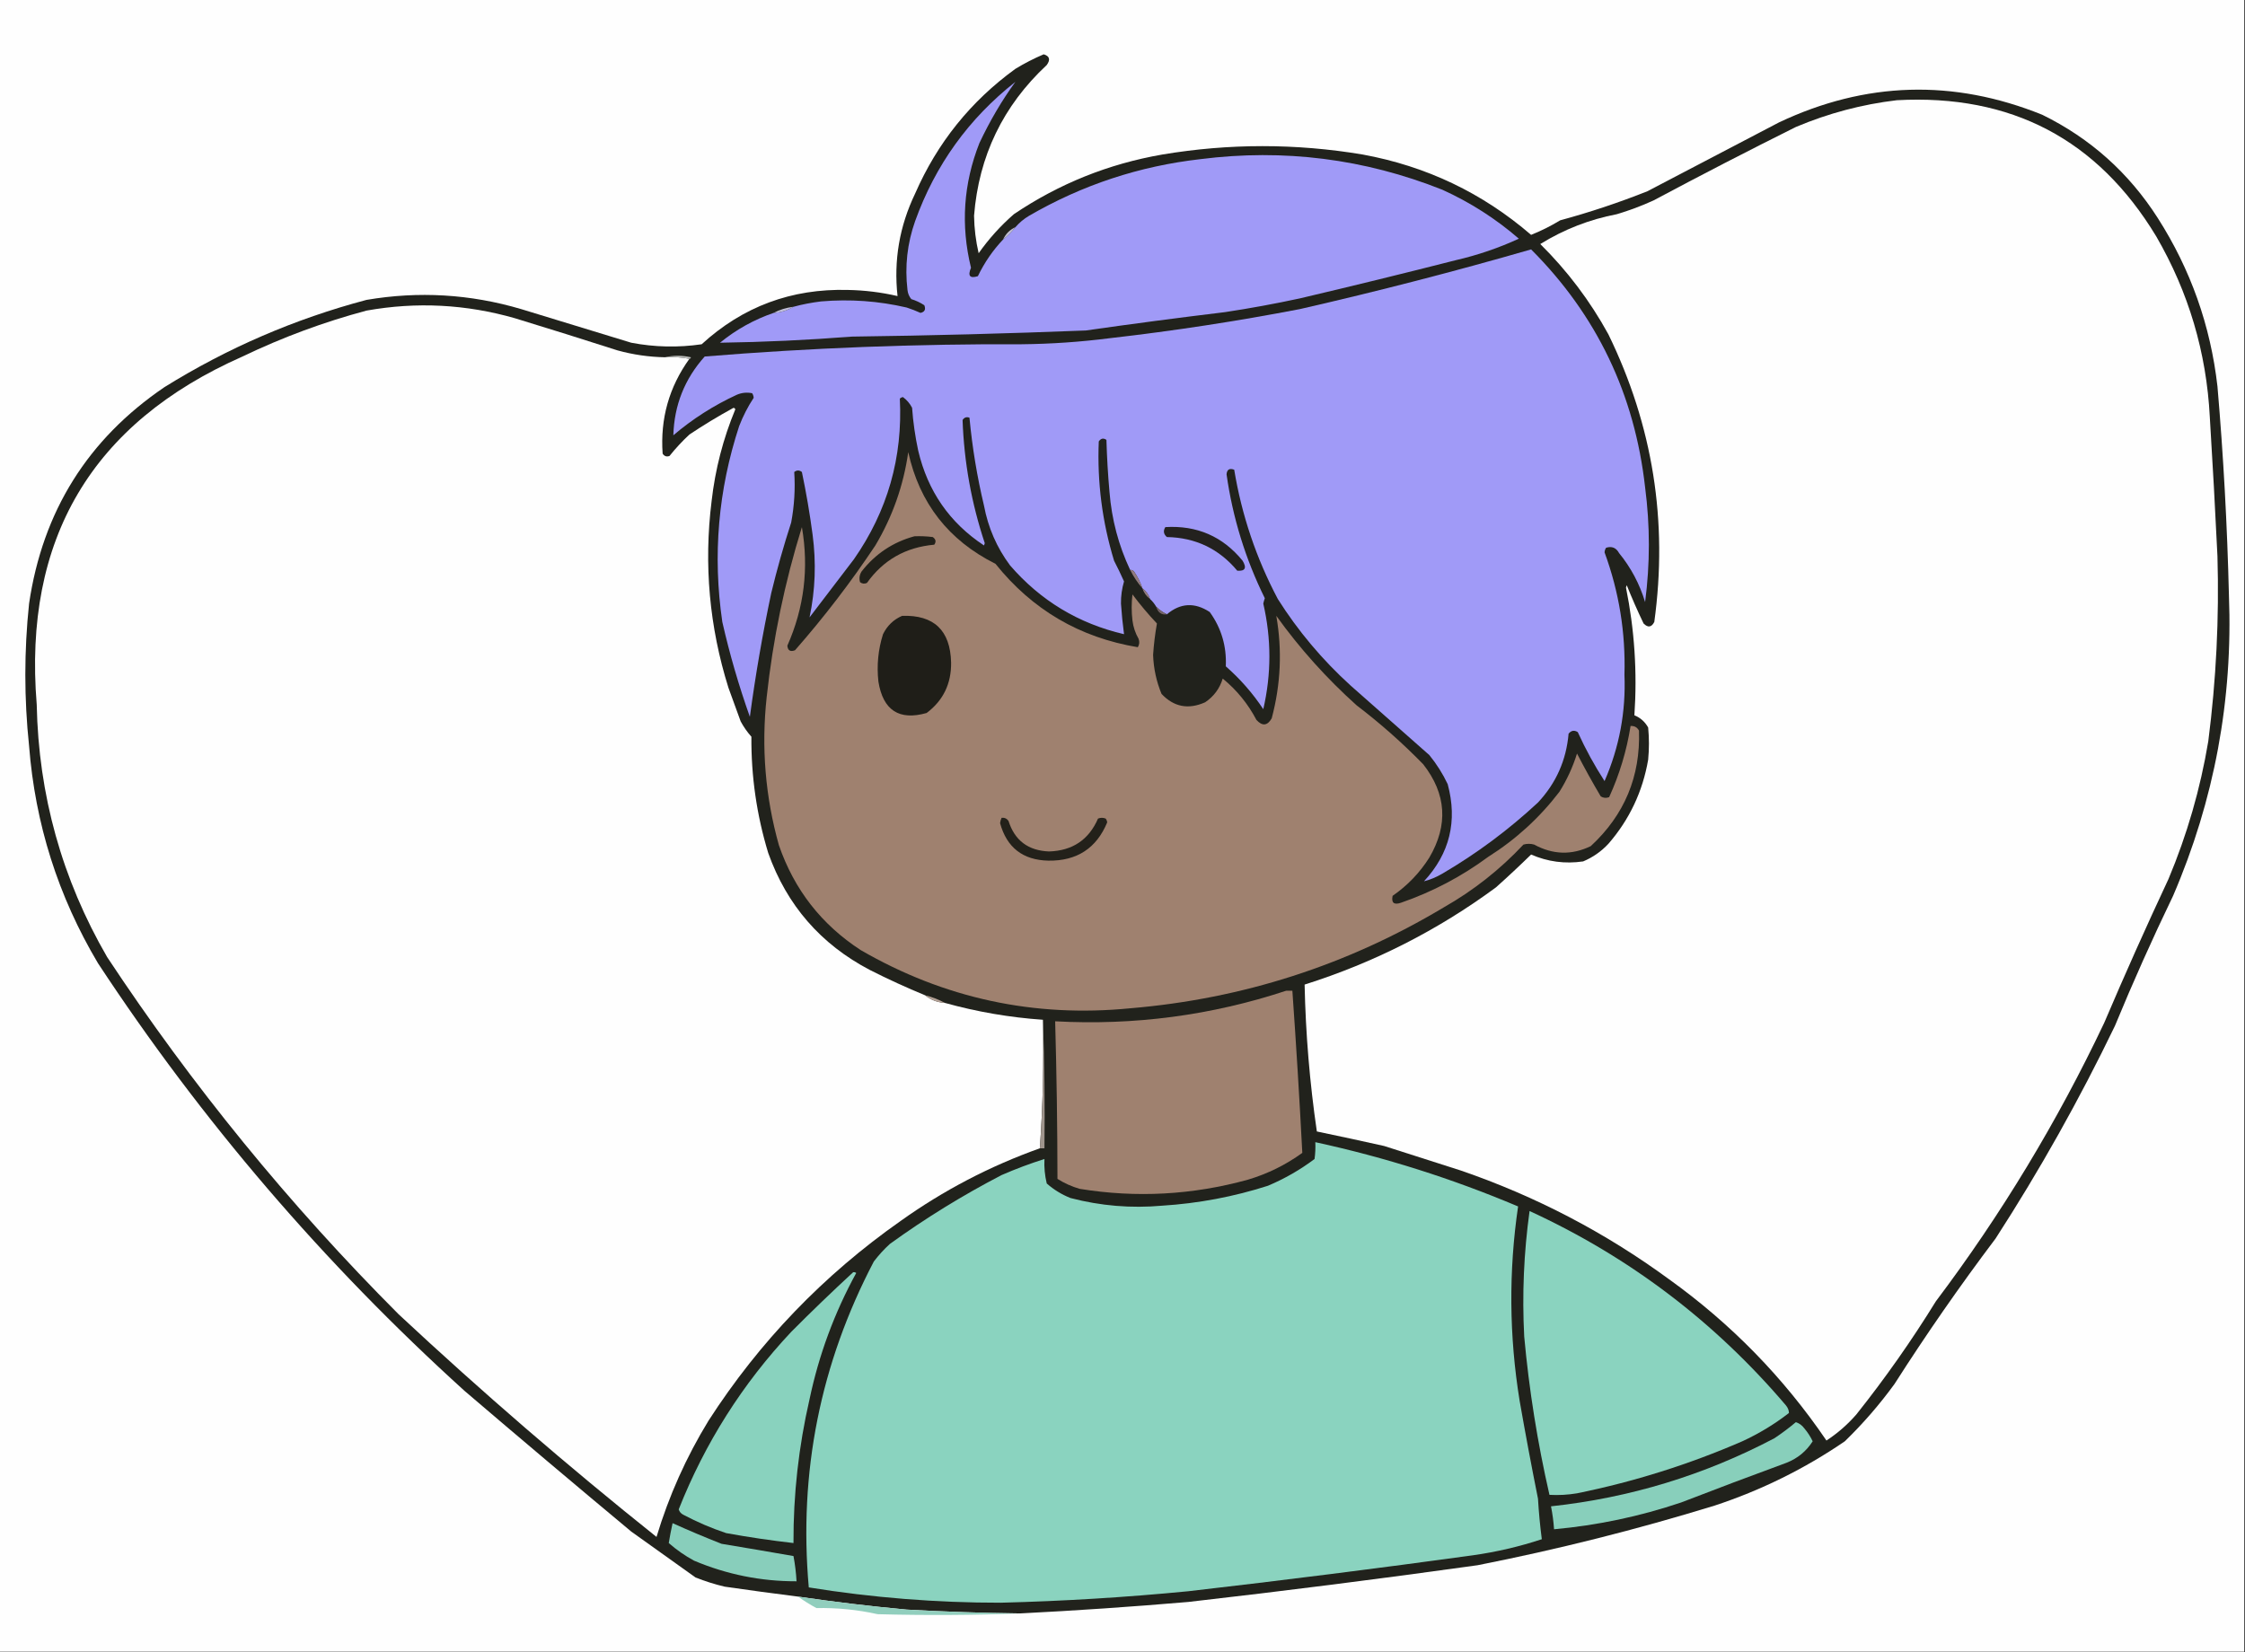 <?xml version="1.0" encoding="UTF-8"?>
<!DOCTYPE svg PUBLIC "-//W3C//DTD SVG 1.1//EN" "http://www.w3.org/Graphics/SVG/1.1/DTD/svg11.dtd">
<svg xmlns="http://www.w3.org/2000/svg" version="1.1" width="1467px" height="1080px" style="shape-rendering:geometricPrecision; text-rendering:geometricPrecision; image-rendering:optimizeQuality; fill-rule:evenodd; clip-rule:evenodd" xmlns:xlink="http://www.w3.org/1999/xlink">
<rect width="100%" height="100%" fill="#333333" stroke="none"/>
<g><path style="opacity:1" fill="#fefefe" d="M -0.5,-0.5 C 488.5,-0.5 977.5,-0.5 1466.5,-0.5C 1466.5,359.5 1466.5,719.5 1466.5,1079.5C 977.5,1079.5 488.5,1079.5 -0.5,1079.5C -0.5,719.5 -0.5,359.5 -0.5,-0.5 Z"/></g>
<g><path style="opacity:1" fill="#21221c" d="M 666.5,1054.5 C 641.816,1054.21 617.15,1053.37 592.5,1052C 568.739,1049.82 545.072,1046.98 521.5,1043.5C 505.485,1041.48 489.485,1039.32 473.5,1037C 467.014,1035.46 460.681,1033.46 454.5,1031C 440.5,1021 426.5,1011 412.5,1001C 375.981,970.571 339.648,939.904 303.5,909C 211.531,825.664 131.698,732.497 64,629.5C 37.964,585.722 22.964,538.388 19,487.5C 15.735,456.496 15.735,425.496 19,394.5C 27.886,334.185 57.386,287.019 107.5,253C 148.64,227.431 192.64,208.431 239.5,196C 273.617,190.188 307.284,192.188 340.5,202C 364.5,209.333 388.5,216.667 412.5,224C 427.766,226.923 443.099,227.257 458.5,225C 485.389,200.364 517.223,188.531 554,189.5C 564.99,189.702 575.823,191.036 586.5,193.5C 583.935,170.146 587.769,147.813 598,126.5C 612.484,93.357 634.318,66.19 663.5,45C 669.457,41.365 675.623,38.198 682,35.5C 685.875,36.636 686.541,38.969 684,42.5C 655.428,69.145 639.595,101.978 636.5,141C 636.633,149.3 637.633,157.467 639.5,165.5C 646.123,156.109 653.79,147.609 662.5,140C 691.967,120.108 724.3,107.108 759.5,101C 803.167,93.68 846.834,93.68 890.5,101C 932.081,108.628 968.748,126.128 1000.5,153.5C 1007.08,150.876 1013.41,147.709 1019.5,144C 1038.87,138.741 1057.87,132.408 1076.5,125C 1105.17,110 1133.83,95 1162.5,80C 1219.11,53.236 1276.45,51.569 1334.5,75C 1365.93,90.428 1391.1,112.928 1410,142.5C 1431.46,176.095 1444.46,212.762 1449,252.5C 1452.9,297.922 1455.4,343.422 1456.5,389C 1459.14,457.335 1446.97,522.835 1420,585.5C 1406.51,613.479 1393.84,641.812 1382,670.5C 1358.8,718.624 1332.8,764.957 1304,809.5C 1280.77,840.294 1258.77,871.961 1238,904.5C 1228.29,917.886 1217.45,930.386 1205.5,942C 1179.26,959.951 1150.93,973.951 1120.5,984C 1069.47,999.695 1017.8,1012.69 965.5,1023C 902.601,1031.8 839.601,1039.8 776.5,1047C 739.871,1050.14 703.205,1052.64 666.5,1054.5 Z"/></g>
<g><path style="opacity:1" fill="#a09af7" d="M 655.5,156.5 C 658.5,154.167 661.167,151.5 663.5,148.5C 666.06,145.542 669.06,143.042 672.5,141C 707.18,120.884 744.514,108.551 784.5,104C 838.966,97.111 891.632,103.778 942.5,124C 960.776,132.3 977.443,142.966 992.5,156C 979.339,162.054 965.673,166.72 951.5,170C 917.574,178.648 883.574,186.982 849.5,195C 833.26,198.515 816.926,201.515 800.5,204C 770.12,207.671 739.787,211.671 709.5,216C 658.524,218.01 607.524,219.344 556.5,220C 527.862,222.248 499.195,223.582 470.5,224C 481.006,215.414 492.672,208.914 505.5,204.5C 510.264,204.231 514.597,202.898 518.5,200.5C 524.284,198.929 530.284,197.762 536.5,197C 555.409,195.376 574.075,196.709 592.5,201C 595.599,202.02 598.599,203.186 601.5,204.5C 604.246,203.904 605.08,202.237 604,199.5C 601.363,197.765 598.53,196.432 595.5,195.5C 594.066,193.78 593.233,191.78 593,189.5C 591.168,174.087 592.835,159.087 598,144.5C 611.188,107.832 633.021,77.499 663.5,53.5C 654.672,65.671 646.838,79.004 640,93.5C 629.543,120.058 627.71,147.225 634.5,175C 632.244,180.319 633.744,182.153 639,180.5C 643.277,171.598 648.777,163.598 655.5,156.5 Z"/></g>
<g><path style="opacity:1" fill="#fefefe" d="M 1239.5,65.5 C 1314.19,61.42 1370.69,91.087 1409,154.5C 1430.15,190.967 1441.82,230.3 1444,272.5C 1445.88,302.822 1447.54,333.155 1449,363.5C 1450.17,404 1448.17,444.333 1443,484.5C 1437.83,515.504 1429.17,545.504 1417,574.5C 1402.45,605.597 1388.45,636.93 1375,668.5C 1344.38,733.123 1307.71,793.789 1265,850.5C 1249.14,876.217 1231.81,900.884 1213,924.5C 1207.24,931.099 1200.74,936.766 1193.5,941.5C 1165.45,900.278 1131.11,865.111 1090.5,836C 1048.92,805.538 1003.58,781.871 954.5,765C 937.833,759.667 921.167,754.333 904.5,749C 889.845,745.725 875.179,742.558 860.5,739.5C 855.851,707.689 853.184,675.689 852.5,643.5C 897.813,629.178 939.48,608.011 977.5,580C 985.317,573.017 992.984,565.85 1000.5,558.5C 1011.36,563.235 1022.69,564.735 1034.5,563C 1040.81,560.365 1046.31,556.532 1051,551.5C 1064.76,535.651 1073.42,517.317 1077,496.5C 1077.67,489.5 1077.67,482.5 1077,475.5C 1074.92,471.75 1071.92,469.084 1068,467.5C 1069.91,439.419 1068.08,411.586 1062.5,384C 1062.67,383.5 1062.83,383 1063,382.5C 1066.39,390.951 1070.06,399.284 1074,407.5C 1076.84,410.371 1079.17,410.037 1081,406.5C 1090.04,340.736 1080.04,278.07 1051,218.5C 1039.05,196.708 1024.22,177.042 1006.5,159.5C 1022,149.91 1038.67,143.41 1056.5,140C 1064.72,137.556 1072.72,134.556 1080.5,131C 1111.27,114.562 1142.27,98.562 1173.5,83C 1194.8,74.01 1216.8,68.176 1239.5,65.5 Z"/></g>
<g><path style="opacity:1" fill="#bfbdd4" d="M 663.5,148.5 C 661.167,151.5 658.5,154.167 655.5,156.5C 657.167,152.833 659.833,150.167 663.5,148.5 Z"/></g>
<g><path style="opacity:1" fill="#a09af7" d="M 762.5,401.5 C 759.907,400.246 757.573,398.58 755.5,396.5C 754.396,394.611 753.063,392.945 751.5,391.5C 750.567,388.63 748.9,386.296 746.5,384.5C 745.205,380.577 743.372,376.91 741,373.5C 740.329,372.748 739.496,372.414 738.5,372.5C 730.907,356.387 726.407,339.387 725,321.5C 723.986,310.189 723.32,298.855 723,287.5C 721.062,286.14 719.396,286.473 718,288.5C 716.905,315.077 720.239,341.077 728,366.5C 730.303,370.939 732.47,375.439 734.5,380C 733.11,384.728 732.444,389.561 732.5,394.5C 732.95,401.195 733.616,407.862 734.5,414.5C 704.738,407.541 679.905,392.541 660,369.5C 651.348,357.857 645.682,344.857 643,330.5C 638.474,311.51 635.307,292.343 633.5,273C 631.633,272.289 630.133,272.789 629,274.5C 629.966,301.999 634.799,328.832 643.5,355C 643.333,355.5 643.167,356 643,356.5C 620.556,341.68 606.222,321.013 600,294.5C 598.015,285.258 596.682,275.925 596,266.5C 594.516,263.653 592.516,261.32 590,259.5C 589.228,259.645 588.561,259.978 588,260.5C 589.963,298.991 579.963,333.991 558,365.5C 548.333,378.167 538.667,390.833 529,403.5C 532.751,385.712 533.418,367.712 531,349.5C 529.182,335.742 526.848,322.075 524,308.5C 522.333,307.167 520.667,307.167 519,308.5C 519.72,319.54 519.053,330.54 517,341.5C 512.087,356.662 507.754,371.995 504,387.5C 498.309,414.339 493.643,441.339 490,468.5C 482.785,448.188 476.785,427.521 472,406.5C 465.626,362.931 469.293,320.264 483,278.5C 485.542,271.914 488.709,265.747 492.5,260C 492.415,258.893 492.081,257.893 491.5,257C 488.072,256.299 484.738,256.632 481.5,258C 466.396,264.962 452.562,273.795 440,284.5C 440.563,264.807 447.396,247.64 460.5,233C 529.374,227.377 598.374,224.711 667.5,225C 686.914,224.804 706.247,223.47 725.5,221C 767.077,216.251 808.41,209.918 849.5,202C 900.335,190.376 950.668,177.376 1000.5,163C 1043.35,205.886 1068.19,257.72 1075,318.5C 1078.27,343.534 1078.27,368.534 1075,393.5C 1071.41,381.659 1065.75,370.993 1058,361.5C 1056.09,357.99 1053.26,356.824 1049.5,358C 1048.92,358.893 1048.59,359.893 1048.5,361C 1057.97,386.786 1062.31,413.453 1061.5,441C 1062.49,465.182 1058.16,488.349 1048.5,510.5C 1041.91,500.317 1036.07,489.651 1031,478.5C 1028.73,477.065 1026.73,477.398 1025,479.5C 1023.5,496.836 1016.83,511.836 1005,524.5C 985.859,542.312 965.026,557.812 942.5,571C 938.618,573.284 934.618,574.951 930.5,576C 947.342,557.797 952.509,536.63 946,512.5C 942.75,505.66 938.75,499.327 934,493.5C 916.833,478.333 899.667,463.167 882.5,448C 864.034,431.216 848.201,412.383 835,391.5C 820.896,364.855 811.396,336.689 806.5,307C 803.433,305.836 801.767,306.836 801.5,310C 805.505,338.359 813.838,365.359 826.5,391C 826.089,392.144 825.756,393.311 825.5,394.5C 830.813,417.525 830.813,440.525 825.5,463.5C 818.609,453.105 810.442,443.772 801,435.5C 801.593,422.355 798.093,410.521 790.5,400C 780.678,393.553 771.345,394.053 762.5,401.5 Z"/></g>
<g><path style="opacity:1" fill="#fefefe" d="M 434.5,233.5 C 440.026,233.179 445.36,233.512 450.5,234.5C 437.216,252.957 431.383,273.624 433,296.5C 434.133,298.211 435.633,298.711 437.5,298C 441.466,293.033 445.799,288.366 450.5,284C 459.57,277.936 468.903,272.269 478.5,267C 479.332,266.312 479.998,266.479 480.5,267.5C 472.521,286.749 467.354,306.749 465,327.5C 459.855,369.016 463.521,409.682 476,449.5C 478.667,456.833 481.333,464.167 484,471.5C 485.944,475.11 488.277,478.443 491,481.5C 490.807,507.448 494.474,532.782 502,557.5C 514.188,591.687 536.355,617.187 568.5,634C 580.348,639.997 592.348,645.497 604.5,650.5C 608.2,653.506 612.533,655.172 617.5,655.5C 638.44,661.323 659.774,664.99 681.5,666.5C 682.145,694.726 681.478,722.726 679.5,750.5C 646.889,762.137 616.555,777.971 588.5,798C 538.115,833.383 496.282,876.883 463,928.5C 448.402,952.364 437.068,977.697 429,1004.5C 371.06,958.246 314.894,909.746 260.5,859C 188.982,787.317 125.482,709.483 70,625.5C 40.513,574.566 25.18,519.566 24,460.5C 15.115,352.378 59.949,276.545 158.5,233C 184.558,220.472 211.558,210.472 239.5,203C 272.205,197.163 304.538,198.83 336.5,208C 358.897,214.848 381.23,221.848 403.5,229C 413.652,231.803 423.985,233.303 434.5,233.5 Z"/></g>
<g><path style="opacity:1" fill="#c1bfda" d="M 518.5,200.5 C 514.597,202.898 510.264,204.231 505.5,204.5C 509.502,202.39 513.835,201.057 518.5,200.5 Z"/></g>
<g><path style="opacity:1" fill="#bbbcba" d="M 434.5,233.5 C 440.013,232.184 445.68,232.184 451.5,233.5C 451.376,234.107 451.043,234.44 450.5,234.5C 445.36,233.512 440.026,233.179 434.5,233.5 Z"/></g>
<g><path style="opacity:1" fill="#9f816f" d="M 593.5,295.5 C 600.852,328.86 619.852,353.193 650.5,368.5C 674.524,398.514 705.524,416.681 743.5,423C 744.576,421.274 744.743,419.441 744,417.5C 741.878,413.802 740.545,409.802 740,405.5C 739.333,399.833 739.333,394.167 740,388.5C 744.957,395.126 750.291,401.46 756,407.5C 754.8,414.22 753.966,421.053 753.5,428C 753.801,436.84 755.635,445.34 759,453.5C 767.028,462.057 776.528,463.89 787.5,459C 793.148,455.213 796.982,450.046 799,443.5C 808.166,451 815.499,460 821,470.5C 824.843,474.729 828.177,474.395 831,469.5C 836.919,447.304 837.919,424.971 834,402.5C 849.335,423.84 866.835,443.34 886.5,461C 901.891,472.718 916.391,485.552 930,499.5C 945.155,518.862 946.489,539.195 934,560.5C 927.711,570.456 919.711,578.789 910,585.5C 909.066,590.083 910.9,591.583 915.5,590C 936.112,582.863 955.112,572.863 972.5,560C 990.552,548.614 1006.05,534.447 1019,517.5C 1023.91,509.671 1027.75,501.337 1030.5,492.5C 1035.41,501.994 1040.58,511.328 1046,520.5C 1047.73,521.576 1049.56,521.743 1051.5,521C 1058.28,506.145 1062.95,490.645 1065.5,474.5C 1067.98,474.323 1069.81,475.323 1071,477.5C 1072.01,507.47 1061.51,532.636 1039.5,553C 1027.1,559.025 1014.77,558.692 1002.5,552C 1000.17,551.333 997.833,551.333 995.5,552C 980.178,568.334 962.844,582.001 943.5,593C 880.34,630.83 812.007,652.83 738.5,659C 675.65,665.172 616.984,652.505 562.5,621C 536.875,604.361 519.041,581.527 509,552.5C 500.068,520.72 497.401,488.387 501,455.5C 505.085,417.739 512.752,380.739 524,344.5C 528.643,371.376 525.477,397.209 514.5,422C 514.767,425.164 516.433,426.164 519.5,425C 538.533,403.306 556.033,380.473 572,356.5C 583.242,337.608 590.409,317.274 593.5,295.5 Z"/></g>
<g><path style="opacity:1" fill="#23211e" d="M 761.5,344.5 C 782.186,343.265 799.019,350.599 812,366.5C 814.812,371.231 813.645,373.398 808.5,373C 796.55,358.692 781.216,351.359 762.5,351C 760.316,349.102 759.983,346.936 761.5,344.5 Z"/></g>
<g><path style="opacity:1" fill="#212019" d="M 597.5,350.5 C 601.514,350.334 605.514,350.501 609.5,351C 611.527,352.396 611.86,354.062 610.5,356C 591.844,357.652 577.177,365.986 566.5,381C 564.888,381.72 563.388,381.554 562,380.5C 561.294,378.029 561.627,375.695 563,373.5C 572.002,361.982 583.502,354.316 597.5,350.5 Z"/></g>
<g><path style="opacity:1" fill="#917a7e" d="M 738.5,372.5 C 739.496,372.414 740.329,372.748 741,373.5C 743.372,376.91 745.205,380.577 746.5,384.5C 743.35,380.881 740.684,376.881 738.5,372.5 Z"/></g>
<g><path style="opacity:1" fill="#927b80" d="M 746.5,384.5 C 748.9,386.296 750.567,388.63 751.5,391.5C 749.1,389.704 747.433,387.37 746.5,384.5 Z"/></g>
<g><path style="opacity:1" fill="#756469" d="M 755.5,396.5 C 757.573,398.58 759.907,400.246 762.5,401.5C 759.011,402.079 756.677,400.413 755.5,396.5 Z"/></g>
<g><path style="opacity:1" fill="#1f1e18" d="M 589.5,402.5 C 610.329,401.826 620.996,411.993 621.5,433C 621.683,446.84 616.349,457.84 605.5,466C 587.543,471.089 577.043,464.256 574,445.5C 572.827,434.936 573.827,424.603 577,414.5C 579.744,408.921 583.911,404.921 589.5,402.5 Z"/></g>
<g><path style="opacity:1" fill="#23211a" d="M 654.5,534.5 C 656.39,534.297 657.89,534.963 659,536.5C 663.02,549.286 671.854,555.952 685.5,556.5C 700.828,556.019 711.495,548.853 717.5,535C 719.167,534.333 720.833,534.333 722.5,535C 723.059,535.725 723.392,536.558 723.5,537.5C 716.485,554.444 703.652,562.777 685,562.5C 668.384,562.117 657.884,553.951 653.5,538C 653.648,536.744 653.982,535.577 654.5,534.5 Z"/></g>
<g><path style="opacity:1" fill="#9f816f" d="M 840.5,647.5 C 841.833,647.5 843.167,647.5 844.5,647.5C 847.001,682.84 849.168,718.174 851,753.5C 840.199,761.317 828.366,767.15 815.5,771C 779.225,781.022 742.558,783.022 705.5,777C 700.356,775.511 695.522,773.344 691,770.5C 690.96,736.243 690.46,701.91 689.5,667.5C 741.248,670.309 791.581,663.642 840.5,647.5 Z"/></g>
<g><path style="opacity:1" fill="#b4a297" d="M 604.5,650.5 C 609.144,651.599 613.478,653.266 617.5,655.5C 612.533,655.172 608.2,653.506 604.5,650.5 Z"/></g>
<g><path style="opacity:1" fill="#9e948c" d="M 681.5,666.5 C 682.498,694.328 682.831,722.328 682.5,750.5C 681.5,750.5 680.5,750.5 679.5,750.5C 681.478,722.726 682.145,694.726 681.5,666.5 Z"/></g>
<g><path style="opacity:1" fill="#8ad3bf" d="M 859.5,746.5 C 904.976,756.381 949.142,770.381 992,788.5C 985.796,830.845 986.129,873.178 993,915.5C 996.743,936.881 1000.74,958.214 1005,979.5C 1005.53,988.416 1006.36,997.25 1007.5,1006C 992.877,1010.83 977.877,1014.33 962.5,1016.5C 900.588,1025.03 838.588,1032.86 776.5,1040C 735.752,1043.97 694.919,1046.47 654,1047.5C 611.881,1047.54 570.048,1044.21 528.5,1037.5C 521.833,962.336 535.999,891.336 571,824.5C 574.159,820.341 577.659,816.508 581.5,813C 604.662,796.245 628.995,781.245 654.5,768C 663.675,763.998 673.008,760.498 682.5,757.5C 682.229,762.913 682.729,768.246 684,773.5C 688.615,777.558 693.781,780.725 699.5,783C 719.173,788.149 739.173,789.816 759.5,788C 783.058,786.515 806.058,782.182 828.5,775C 839.42,770.398 849.587,764.565 859,757.5C 859.499,753.848 859.665,750.182 859.5,746.5 Z"/></g>
<g><path style="opacity:1" fill="#8ad3bf" d="M 999.5,791.5 C 1064.64,821.465 1120.48,863.799 1167,918.5C 1168.29,920.055 1168.96,921.721 1169,923.5C 1159.58,930.797 1149.42,936.964 1138.5,942C 1103.78,957.088 1067.78,968.421 1030.5,976C 1024.52,976.999 1018.52,977.332 1012.5,977C 1004.68,942.904 999.179,908.404 996,873.5C 994.574,846.03 995.741,818.697 999.5,791.5 Z"/></g>
<g><path style="opacity:1" fill="#89d2be" d="M 557.5,831.5 C 558.239,831.369 558.906,831.536 559.5,832C 545.279,857.953 535.112,885.453 529,914.5C 521.883,945.436 518.383,976.77 518.5,1008.5C 503.769,1006.83 489.102,1004.66 474.5,1002C 464.838,998.779 455.505,994.779 446.5,990C 445.01,989.255 444.01,988.088 443.5,986.5C 460.702,943.069 485.202,904.403 517,870.5C 530.287,857.139 543.787,844.139 557.5,831.5 Z"/></g>
<g><path style="opacity:1" fill="#88cfbb" d="M 1173.5,929.5 C 1175.72,930.203 1177.55,931.536 1179,933.5C 1181.21,936.095 1183.05,938.928 1184.5,942C 1180.35,948.481 1174.68,953.148 1167.5,956C 1144.43,964.467 1121.43,973.134 1098.5,982C 1071.52,991.096 1043.86,996.929 1015.5,999.5C 1015.16,994.452 1014.49,989.452 1013.5,984.5C 1065.01,978.956 1113.68,964.123 1159.5,940C 1164.41,936.723 1169.08,933.223 1173.5,929.5 Z"/></g>
<g><path style="opacity:1" fill="#88cebb" d="M 439.5,995.5 C 450.019,1000.26 460.686,1004.76 471.5,1009C 487.192,1011.59 502.859,1014.26 518.5,1017C 519.526,1022.41 520.192,1027.91 520.5,1033.5C 497.257,1033.55 474.923,1029.05 453.5,1020C 447.563,1016.78 442.063,1012.95 437,1008.5C 437.701,1004.2 438.535,999.871 439.5,995.5 Z"/></g>
<g><path style="opacity:1" fill="#91cebd" d="M 521.5,1043.5 C 545.072,1046.98 568.739,1049.82 592.5,1052C 617.15,1053.37 641.816,1054.21 666.5,1054.5C 635.669,1055.66 604.669,1055.83 573.5,1055C 560.352,1052.07 547.018,1050.74 533.5,1051C 529.268,1048.73 525.268,1046.23 521.5,1043.5 Z"/></g>
</svg>
